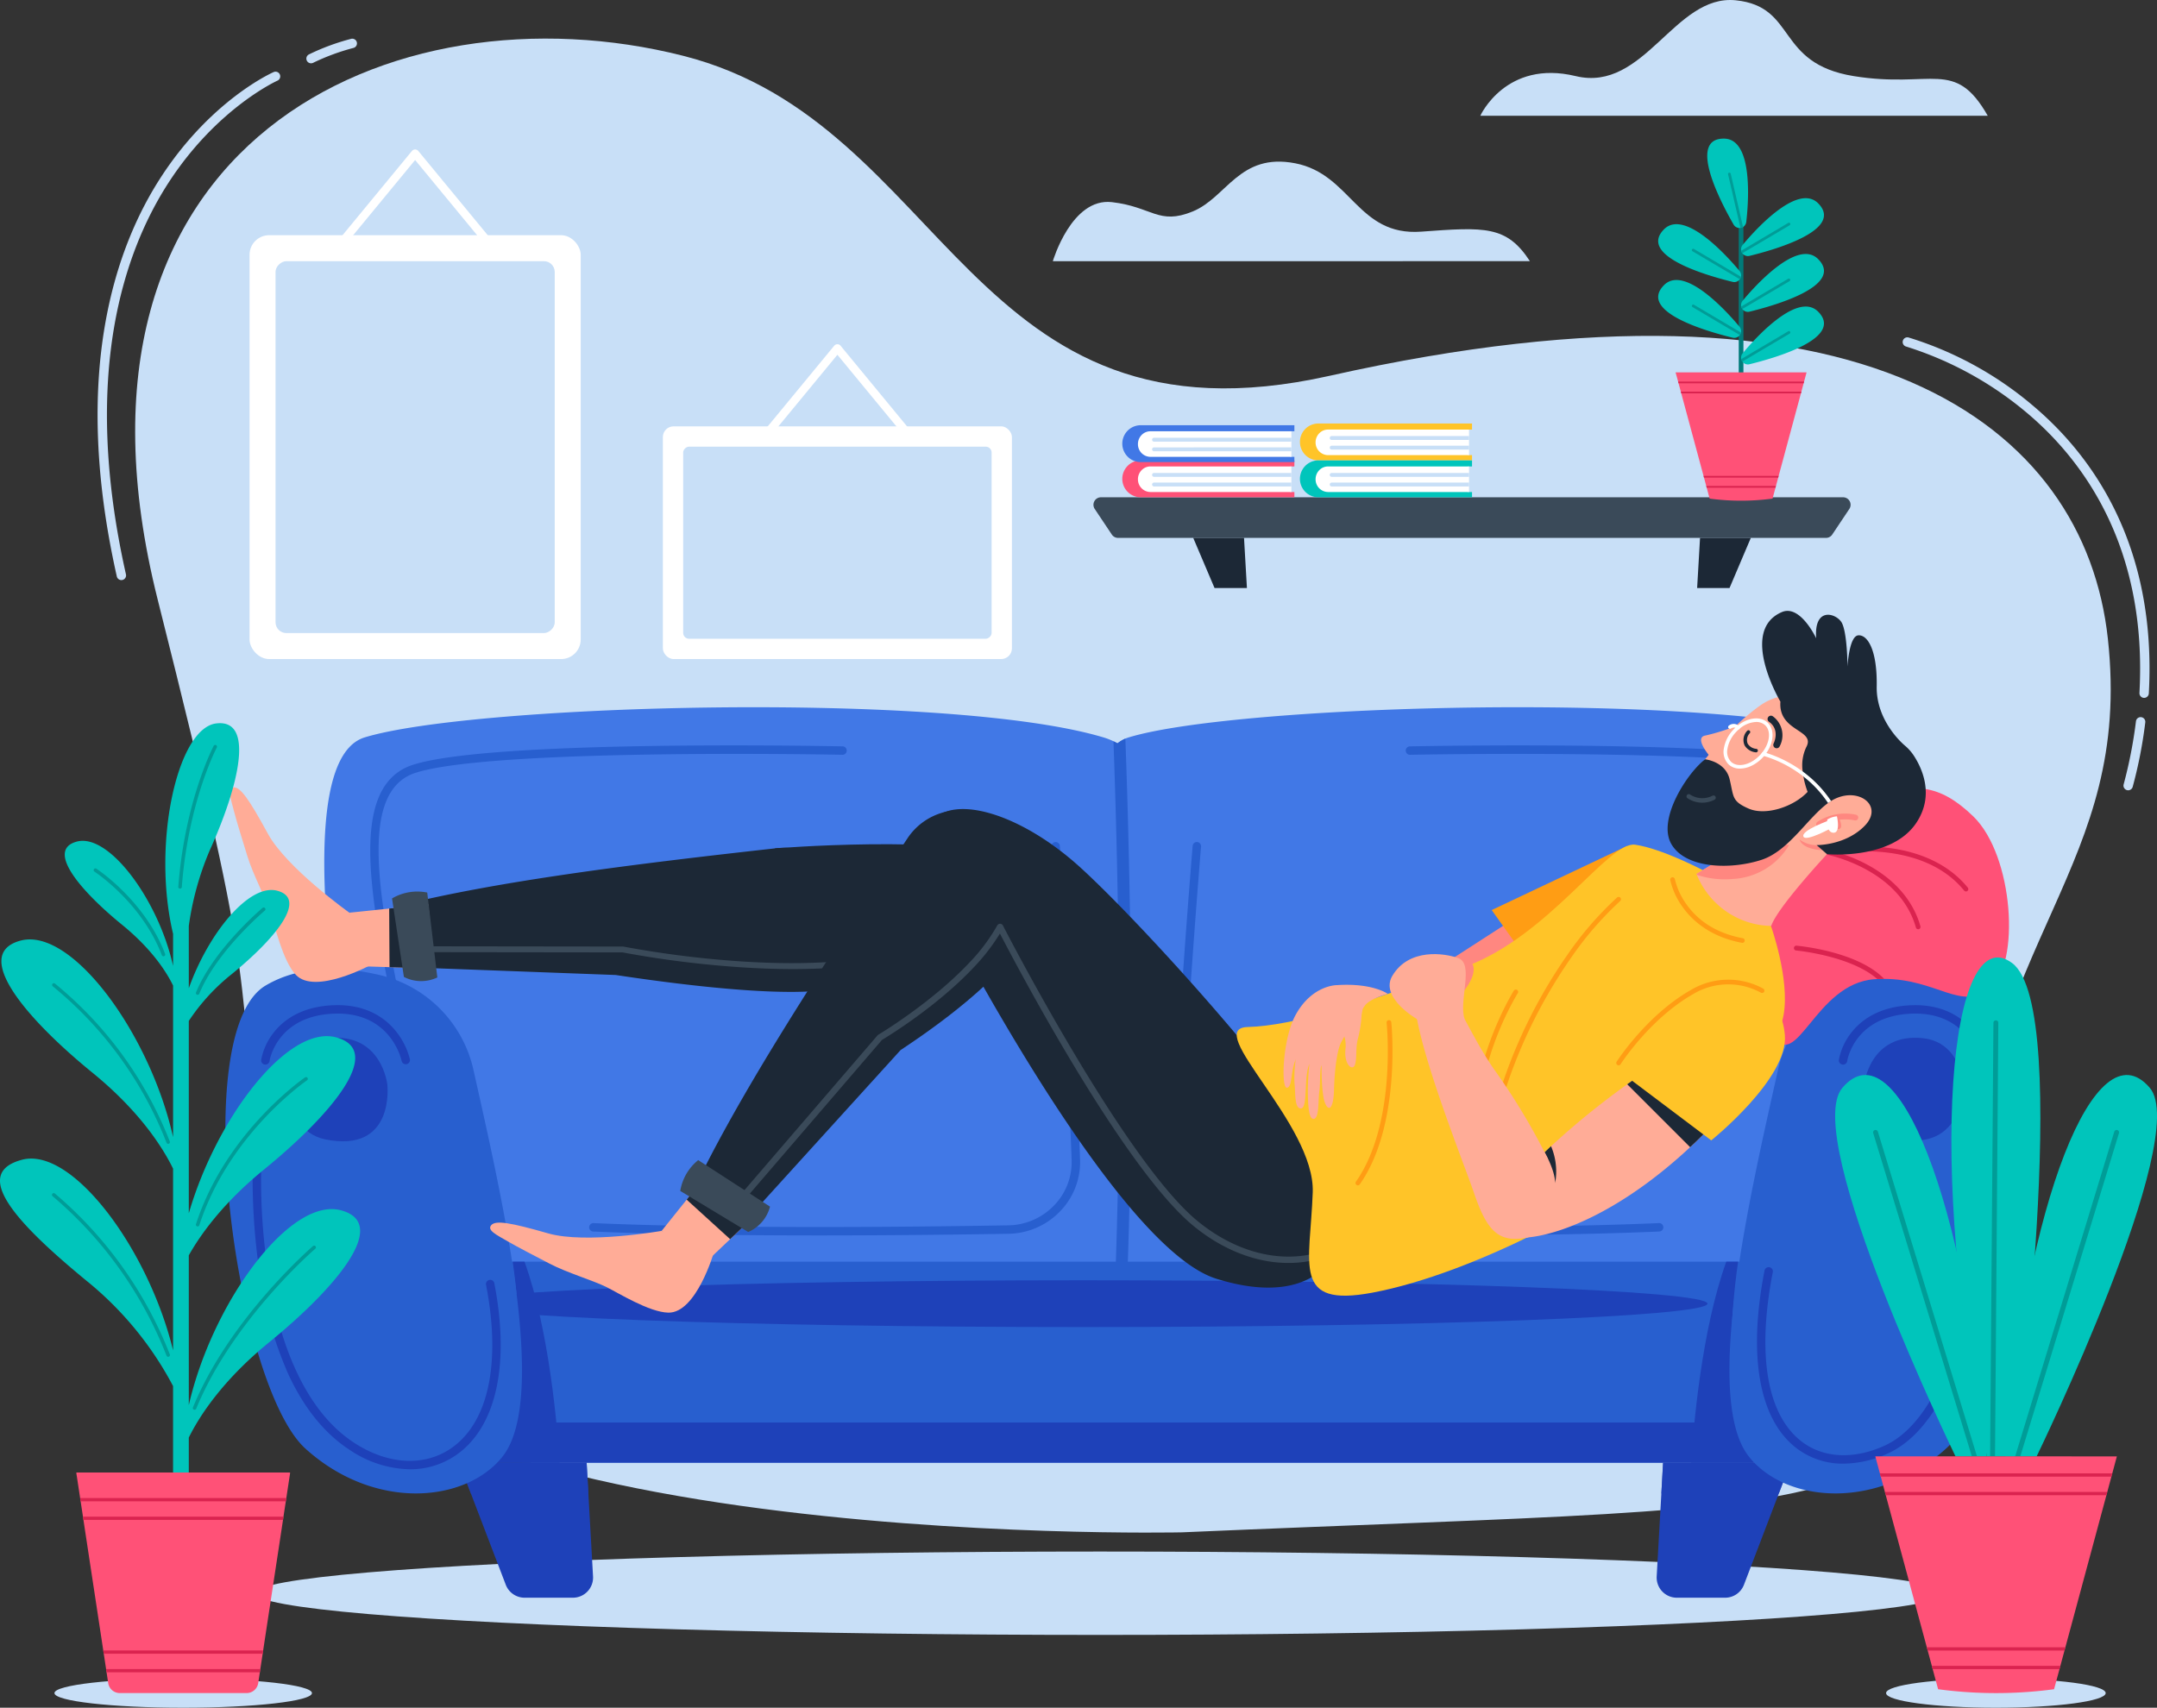 <svg xmlns="http://www.w3.org/2000/svg" width="459.518" height="363.878" viewBox="0 0 459.518 363.878">
  <rect x="0" y="0" width="459.518" height="363.878" fill="#333333" stroke="none"/>
  <g id="OBJECTS" transform="translate(-16.141 -81.062)">
    <g id="Group_6" data-name="Group 6">
      <path id="Path_1" data-name="Path 1" d="M267.949,407.57S81.889,411.719,73.993,349.9c-9.241-72.339-1.146-49.19-24.259-141.08C25.163,111.14,99.862,77.266,161.683,92.953c56.571,14.356,60.673,85.453,137.74,68.18,114.19-25.6,160.827,10.534,165.771,56.033,5.315,48.917-26.057,62.534-30.924,126.243S421.51,400.895,267.949,407.57Z" fill="#c8dff7"/>
      <g id="Group_5" data-name="Group 5">
        <g id="Group_1" data-name="Group 1">
          <path id="Path_2" data-name="Path 2" d="M42,204.667a1,1,0,0,1-.975-.781c-9.775-43.483-.219-70.361,9.519-85.252C61.14,102.429,73.9,96.657,74.436,96.419a1,1,0,0,1,.81,1.829c-.128.056-12.832,5.827-23.1,21.586-9.486,14.562-18.777,40.888-9.172,83.613a1,1,0,0,1-.757,1.195A.977.977,0,0,1,42,204.667Z" fill="#c8dff7"/>
        </g>
        <g id="Group_2" data-name="Group 2">
          <path id="Path_3" data-name="Path 3" d="M472.919,229.765h-.056a1,1,0,0,1-.943-1.054c1.7-30.937-11.88-49.341-23.568-59.332A74.35,74.35,0,0,0,422.2,154.9a1,1,0,0,1,.507-1.934A74.866,74.866,0,0,1,449.587,167.8c12.061,10.286,26.073,29.222,24.329,61.017A1,1,0,0,1,472.919,229.765Z" fill="#c8dff7"/>
        </g>
        <g id="Group_3" data-name="Group 3">
          <path id="Path_4" data-name="Path 4" d="M469.519,249.456a1.037,1.037,0,0,1-.278-.039,1,1,0,0,1-.683-1.238,97.594,97.594,0,0,0,2.616-13.4,1,1,0,1,1,1.986.23,97.459,97.459,0,0,1-2.681,13.722A1,1,0,0,1,469.519,249.456Z" fill="#c8dff7"/>
        </g>
        <g id="Group_4" data-name="Group 4">
          <path id="Path_5" data-name="Path 5" d="M82.417,94.549a1,1,0,0,1-.446-1.9,48.279,48.279,0,0,1,8.985-3.315,1,1,0,1,1,.462,1.947,46.966,46.966,0,0,0-8.556,3.159A1,1,0,0,1,82.417,94.549Z" fill="#c8dff7"/>
        </g>
      </g>
      <path id="Path_6" data-name="Path 6" d="M240.434,136.713s3.972-13.573,12.58-12.58,9.931,4.966,17.214,1.987,9.932-12.58,21.85-10.263,13.242,15.559,26.815,14.566,18.208-1.324,23.174,6.29Z" fill="#c8dff7"/>
      <path id="Path_7" data-name="Path 7" d="M331.5,105.726s5.445-12.04,20.313-8.451c14.7,3.549,21.032-17.5,34.121-16.15s8.4,13.442,25.1,16.15,21.534-3.88,28.568,8.451Z" fill="#c8dff7"/>
    </g>
    <g id="Group_17" data-name="Group 17">
      <g id="Group_11" data-name="Group 11">
        <g id="Group_7" data-name="Group 7">
          <path id="Path_8" data-name="Path 8" d="M119.627,132.916a.872.872,0,0,1-.675-.319l-14.373-17.438L90.206,132.6a.875.875,0,1,1-1.35-1.113L103.9,113.227a.874.874,0,0,1,1.35,0L120.3,131.484a.876.876,0,0,1-.675,1.432Z" fill="#fff"/>
        </g>
        <g id="Group_10" data-name="Group 10">
          <g id="Group_8" data-name="Group 8">
            <rect id="Rectangle_2" data-name="Rectangle 2" width="70.545" height="90.313" rx="4.162" transform="translate(69.307 131.179)" fill="#fff"/>
          </g>
          <g id="Group_9" data-name="Group 9">
            <rect id="Rectangle_3" data-name="Rectangle 3" width="79.245" height="59.477" rx="2.302" transform="translate(134.318 136.713) rotate(90)" fill="#c8dff7"/>
          </g>
        </g>
      </g>
      <g id="Group_16" data-name="Group 16">
        <g id="Group_12" data-name="Group 12">
          <path id="Path_9" data-name="Path 9" d="M179.487,174.416a.876.876,0,0,1-.674-1.432l15.048-18.258a.875.875,0,0,1,1.35,0l15.048,18.258a.875.875,0,1,1-1.35,1.113l-14.373-17.439L180.163,174.1A.873.873,0,0,1,179.487,174.416Z" fill="#fff"/>
        </g>
        <g id="Group_15" data-name="Group 15">
          <g id="Group_13" data-name="Group 13">
            <rect id="Rectangle_4" data-name="Rectangle 4" width="74.359" height="49.584" rx="2.281" transform="translate(157.356 171.908)" fill="#fff"/>
          </g>
          <g id="Group_14" data-name="Group 14">
            <rect id="Rectangle_5" data-name="Rectangle 5" width="40.932" height="65.706" rx="1.25" transform="translate(227.389 176.234) rotate(90)" fill="#c8dff7"/>
          </g>
        </g>
      </g>
    </g>
    <g id="Group_71" data-name="Group 71">
      <g id="Group_19" data-name="Group 19">
        <path id="Path_10" data-name="Path 10" d="M410.119,189.505l-3.646,5.46a1.6,1.6,0,0,1-1.327.71H254.327a1.6,1.6,0,0,1-1.327-.71l-3.647-5.46a1.6,1.6,0,0,1,1.328-2.483H408.792A1.6,1.6,0,0,1,410.119,189.505Z" fill="#3a4a59"/>
        <g id="Group_18" data-name="Group 18">
          <path id="Path_11" data-name="Path 11" d="M270.341,195.675l4.539,10.681h6.9l-.618-10.681Z" fill="#1c2836"/>
          <path id="Path_12" data-name="Path 12" d="M389.131,195.675l-4.539,10.681h-6.9l.618-10.681Z" fill="#1c2836"/>
        </g>
      </g>
      <g id="Group_50" data-name="Group 50">
        <g id="Group_20" data-name="Group 20">
          <path id="Path_13" data-name="Path 13" d="M387.053,161.633a.5.5,0,0,1-.5-.5V128.448a.5.5,0,0,1,1,0v32.685A.5.5,0,0,1,387.053,161.633Z" fill="#007b7a"/>
        </g>
        <g id="Group_31" data-name="Group 31">
          <g id="Group_30" data-name="Group 30">
            <g id="Group_21" data-name="Group 21">
              <path id="Path_14" data-name="Path 14" d="M401.007,160.4l-.529,1.959-.1.376-.477,1.771-.1.377-4.741,17.574-.1.377-.478,1.77-.1.377-.626,2.322a50.537,50.537,0,0,1-13.4,0l-.626-2.322-.1-.377-.477-1.77-.1-.377-4.741-17.574-.1-.377-.476-1.771-.1-.376L373.1,160.4Z" fill="#ff5177"/>
            </g>
            <g id="Group_23" data-name="Group 23">
              <g id="Group_22" data-name="Group 22">
                <path id="Path_15" data-name="Path 15" d="M400.478,162.36l-.1.377H373.729l-.1-.377Z" fill="#da234f"/>
              </g>
            </g>
            <g id="Group_25" data-name="Group 25">
              <g id="Group_24" data-name="Group 24">
                <path id="Path_16" data-name="Path 16" d="M399.9,164.507l-.1.377H374.307l-.1-.377Z" fill="#da234f"/>
              </g>
            </g>
            <g id="Group_27" data-name="Group 27">
              <g id="Group_26" data-name="Group 26">
                <path id="Path_17" data-name="Path 17" d="M395.057,182.458l-.1.377H379.15l-.1-.377Z" fill="#da234f"/>
              </g>
            </g>
            <g id="Group_29" data-name="Group 29">
              <g id="Group_28" data-name="Group 28">
                <path id="Path_18" data-name="Path 18" d="M394.478,184.605l-.1.377H379.728l-.1-.377Z" fill="#da234f"/>
              </g>
            </g>
          </g>
        </g>
        <g id="Group_34" data-name="Group 34">
          <g id="Group_32" data-name="Group 32">
            <path id="Path_19" data-name="Path 19" d="M388.84,135.585a1.437,1.437,0,0,1-1.515-.564,1.415,1.415,0,0,1-.238-.533,1.385,1.385,0,0,1-.033-.311,1.439,1.439,0,0,1,.333-.922c1.912-2.315,11.592-13.513,16.129-8.829C409,130.081,394.131,134.3,388.84,135.585Z" fill="#00c5bb"/>
          </g>
          <g id="Group_33" data-name="Group 33">
            <path id="Path_20" data-name="Path 20" d="M397.4,129.058l-10.078,5.963a1.415,1.415,0,0,1-.238-.533l10.018-5.93a.291.291,0,0,1,.3.5Z" fill="#009c97"/>
          </g>
        </g>
        <g id="Group_37" data-name="Group 37">
          <g id="Group_35" data-name="Group 35">
            <path id="Path_21" data-name="Path 21" d="M387.054,139.717a1.369,1.369,0,0,1-.034.31,1.417,1.417,0,0,1-.238.533,1.441,1.441,0,0,1-1.518.564c-5.288-1.286-20.157-5.5-14.673-11.158,4.535-4.682,14.214,6.513,16.129,8.828A1.443,1.443,0,0,1,387.054,139.717Z" fill="#00c5bb"/>
          </g>
          <g id="Group_36" data-name="Group 36">
            <path id="Path_22" data-name="Path 22" d="M387.02,140.027a1.417,1.417,0,0,1-.238.533L376.7,134.6a.291.291,0,0,1,.3-.5Z" fill="#009c97"/>
          </g>
        </g>
        <g id="Group_40" data-name="Group 40">
          <g id="Group_38" data-name="Group 38">
            <path id="Path_23" data-name="Path 23" d="M388.156,128.365a1.46,1.46,0,0,1-.438.879,1.586,1.586,0,0,1-.246.19,1.432,1.432,0,0,1-.554.195,1.448,1.448,0,0,1-1.454-.71c-2.717-4.715-9.918-18.388-2.04-18.322C389.943,110.654,388.512,125.384,388.156,128.365Z" fill="#00c5bb"/>
          </g>
          <g id="Group_39" data-name="Group 39">
            <path id="Path_24" data-name="Path 24" d="M387.472,129.434a1.432,1.432,0,0,1-.554.195l-2.633-11.41a.291.291,0,1,1,.567-.128Z" fill="#009c97"/>
          </g>
        </g>
        <g id="Group_43" data-name="Group 43">
          <g id="Group_41" data-name="Group 41">
            <path id="Path_25" data-name="Path 25" d="M388.84,147.474a1.437,1.437,0,0,1-1.515-.564,1.408,1.408,0,0,1-.238-.533,1.37,1.37,0,0,1-.033-.31,1.448,1.448,0,0,1,.333-.923c1.912-2.315,11.592-13.51,16.129-8.829C409,141.973,394.131,146.187,388.84,147.474Z" fill="#00c5bb"/>
          </g>
          <g id="Group_42" data-name="Group 42">
            <path id="Path_26" data-name="Path 26" d="M397.4,140.95l-10.078,5.96a1.408,1.408,0,0,1-.238-.533l10.018-5.929a.292.292,0,0,1,.3.5Z" fill="#009c97"/>
          </g>
        </g>
        <g id="Group_46" data-name="Group 46">
          <g id="Group_44" data-name="Group 44">
            <path id="Path_27" data-name="Path 27" d="M387.054,151.607a1.376,1.376,0,0,1-.034.31,1.445,1.445,0,0,1-1.756,1.1c-5.288-1.284-20.157-5.5-14.673-11.159,4.535-4.681,14.214,6.514,16.129,8.829A1.448,1.448,0,0,1,387.054,151.607Z" fill="#00c5bb"/>
          </g>
          <g id="Group_45" data-name="Group 45">
            <path id="Path_28" data-name="Path 28" d="M387.02,151.917a1.445,1.445,0,0,1-.238.536L376.7,146.49a.292.292,0,0,1,.3-.5Z" fill="#009c97"/>
          </g>
        </g>
        <g id="Group_49" data-name="Group 49">
          <g id="Group_47" data-name="Group 47">
            <path id="Path_29" data-name="Path 29" d="M388.84,158.674a1.437,1.437,0,0,1-1.515-.564,1.408,1.408,0,0,1-.238-.533,1.376,1.376,0,0,1-.033-.31,1.444,1.444,0,0,1,.333-.923c1.912-2.315,11.592-13.512,16.129-8.829C409,153.17,394.131,157.387,388.84,158.674Z" fill="#00c5bb"/>
          </g>
          <g id="Group_48" data-name="Group 48">
            <path id="Path_30" data-name="Path 30" d="M397.4,152.148l-10.078,5.962a1.408,1.408,0,0,1-.238-.533l10.018-5.929a.291.291,0,1,1,.3.5Z" fill="#009c97"/>
          </g>
        </g>
      </g>
      <g id="Group_55" data-name="Group 55">
        <g id="Group_51" data-name="Group 51">
          <path id="Path_31" data-name="Path 31" d="M291.026,180.454h.865v-1.292H259.16a3.929,3.929,0,1,0,0,7.859h32.731V185.9h-.865Z" fill="#ff5177"/>
        </g>
        <g id="Group_52" data-name="Group 52">
          <path id="Path_32" data-name="Path 32" d="M291.25,180.454V185.9H261.216a2.689,2.689,0,0,1-2.653-2.722,2.758,2.758,0,0,1,.777-1.928,2.615,2.615,0,0,1,1.876-.8Z" fill="#fff"/>
        </g>
        <g id="Group_53" data-name="Group 53">
          <path id="Path_33" data-name="Path 33" d="M291.25,181.833v.833H261.993a.417.417,0,0,1-.416-.415v0a.417.417,0,0,1,.416-.415Z" fill="#c8dff7"/>
        </g>
        <g id="Group_54" data-name="Group 54">
          <path id="Path_34" data-name="Path 34" d="M291.25,183.884v.833H261.993a.417.417,0,0,1-.416-.415v0a.417.417,0,0,1,.416-.415Z" fill="#c8dff7"/>
        </g>
      </g>
      <g id="Group_60" data-name="Group 60">
        <g id="Group_56" data-name="Group 56">
          <path id="Path_35" data-name="Path 35" d="M291.026,172.959h.865v-1.292H259.16a3.929,3.929,0,1,0,0,7.859h32.731v-1.119h-.865Z" fill="#4178e6"/>
        </g>
        <g id="Group_57" data-name="Group 57">
          <path id="Path_36" data-name="Path 36" d="M291.25,172.959v5.447H261.216a2.689,2.689,0,0,1-2.653-2.722,2.758,2.758,0,0,1,.777-1.928,2.615,2.615,0,0,1,1.876-.8Z" fill="#fff"/>
        </g>
        <g id="Group_58" data-name="Group 58">
          <path id="Path_37" data-name="Path 37" d="M291.25,174.338v.833H261.993a.417.417,0,0,1-.416-.415v0a.417.417,0,0,1,.416-.415Z" fill="#c8dff7"/>
        </g>
        <g id="Group_59" data-name="Group 59">
          <path id="Path_38" data-name="Path 38" d="M291.25,176.389v.833H261.993a.418.418,0,0,1-.416-.416v0a.417.417,0,0,1,.416-.415Z" fill="#c8dff7"/>
        </g>
      </g>
      <g id="Group_65" data-name="Group 65">
        <g id="Group_61" data-name="Group 61">
          <path id="Path_39" data-name="Path 39" d="M328.871,172.594h.865V171.3H297.005a3.93,3.93,0,0,0,0,7.86h32.731v-1.119h-.865Z" fill="#ffc428"/>
        </g>
        <g id="Group_62" data-name="Group 62">
          <path id="Path_40" data-name="Path 40" d="M329.1,172.594v5.448H299.061a2.689,2.689,0,0,1-2.653-2.723,2.758,2.758,0,0,1,.777-1.928,2.616,2.616,0,0,1,1.876-.8Z" fill="#fff"/>
        </g>
        <g id="Group_63" data-name="Group 63">
          <path id="Path_41" data-name="Path 41" d="M329.1,173.973v.833H299.838a.417.417,0,0,1-.415-.415v0a.417.417,0,0,1,.415-.416Z" fill="#c8dff7"/>
        </g>
        <g id="Group_64" data-name="Group 64">
          <path id="Path_42" data-name="Path 42" d="M329.1,176.024v.833H299.838a.417.417,0,0,1-.415-.415v0a.417.417,0,0,1,.415-.415Z" fill="#c8dff7"/>
        </g>
      </g>
      <g id="Group_70" data-name="Group 70">
        <g id="Group_66" data-name="Group 66">
          <path id="Path_43" data-name="Path 43" d="M328.871,180.454h.865v-1.292H297.005a3.929,3.929,0,0,0,0,7.859h32.731V185.9h-.865Z" fill="#00c5bb"/>
        </g>
        <g id="Group_67" data-name="Group 67">
          <path id="Path_44" data-name="Path 44" d="M329.1,180.454V185.9H299.061a2.689,2.689,0,0,1-2.653-2.722,2.758,2.758,0,0,1,.777-1.928,2.616,2.616,0,0,1,1.876-.8Z" fill="#fff"/>
        </g>
        <g id="Group_68" data-name="Group 68">
          <path id="Path_45" data-name="Path 45" d="M329.1,181.833v.833H299.838a.417.417,0,0,1-.415-.415v0a.417.417,0,0,1,.415-.415Z" fill="#c8dff7"/>
        </g>
        <g id="Group_69" data-name="Group 69">
          <path id="Path_46" data-name="Path 46" d="M329.1,183.884v.833H299.838a.417.417,0,0,1-.415-.415v0a.417.417,0,0,1,.415-.415Z" fill="#c8dff7"/>
        </g>
      </g>
    </g>
    <g id="Group_123" data-name="Group 123">
      <g id="Group_72" data-name="Group 72">
        <ellipse id="Ellipse_1" data-name="Ellipse 1" cx="179.954" cy="8.883" rx="179.954" ry="8.883" transform="translate(70.529 411.662)" fill="#c8dff7"/>
      </g>
      <g id="Group_122" data-name="Group 122">
        <g id="Group_86" data-name="Group 86">
          <g id="Group_74" data-name="Group 74">
            <g id="Group_73" data-name="Group 73">
              <path id="Path_47" data-name="Path 47" d="M408.7,362.664H100.395c-5.779-24.247-26.8-118.311-6.556-124.481,23.251-7.089,124.2-9.925,157.374,0a14.422,14.422,0,0,1,2.135.825q.433.209.854.442a7.5,7.5,0,0,1,1.681-1.006,6.743,6.743,0,0,1,.717-.261c23.252-7.089,124.2-9.925,157.374,0C442.806,246.808,416.172,338.735,408.7,362.664Z" fill="#4178e6"/>
            </g>
          </g>
          <g id="Group_76" data-name="Group 76">
            <g id="Group_75" data-name="Group 75">
              <path id="Path_48" data-name="Path 48" d="M103.151,309.983a.9.9,0,0,1-.884-.756c-.78-4.868-1.815-10.13-2.815-15.22-4.4-22.378-8.949-45.518,4.575-49.952,16.558-5.431,88.627-4.02,91.687-3.957a.9.9,0,0,1-.037,1.794c-.747-.015-74.821-1.468-91.091,3.868-12.016,3.94-7.623,26.288-3.373,47.9,1,5.1,2.041,10.382,2.826,15.281a.9.9,0,0,1-.744,1.028A.884.884,0,0,1,103.151,309.983Z" fill="#285fcf"/>
            </g>
          </g>
          <g id="Group_78" data-name="Group 78">
            <g id="Group_77" data-name="Group 77">
              <path id="Path_49" data-name="Path 49" d="M190.648,344.306c-16.309,0-33.686-.2-48.2-.835a.9.9,0,0,1,.078-1.793c28.279,1.233,67.5.83,88.355.479a13.82,13.82,0,0,0,9.869-4.3,13.256,13.256,0,0,0,3.686-9.645c-.861-25.264-4.267-66.408-4.3-66.821a.9.9,0,0,1,1.788-.148c.035.413,3.444,41.6,4.306,66.908a15.034,15.034,0,0,1-4.178,10.942,15.6,15.6,0,0,1-11.14,4.862C220.73,344.122,206.173,344.306,190.648,344.306Z" fill="#285fcf"/>
            </g>
          </g>
          <g id="Group_80" data-name="Group 80">
            <g id="Group_79" data-name="Group 79">
              <path id="Path_50" data-name="Path 50" d="M408.993,309.983a.872.872,0,0,1-.143-.012.9.9,0,0,1-.744-1.028c.785-4.9,1.823-10.177,2.826-15.281,4.249-21.614,8.643-43.962-3.373-47.9-16.271-5.336-90.345-3.883-91.091-3.868h-.019a.9.9,0,0,1-.018-1.794c3.06-.063,75.128-1.474,91.687,3.957,13.524,4.434,8.974,27.574,4.575,49.953-1,5.089-2.035,10.351-2.815,15.219A.9.9,0,0,1,408.993,309.983Z" fill="#285fcf"/>
            </g>
          </g>
          <g id="Group_82" data-name="Group 82">
            <g id="Group_81" data-name="Group 81">
              <path id="Path_51" data-name="Path 51" d="M321.5,344.306c-15.526,0-30.081-.184-40.264-.355a15.6,15.6,0,0,1-11.14-4.862,15.035,15.035,0,0,1-4.179-10.942c.862-25.307,4.272-66.495,4.306-66.908a.9.9,0,0,1,1.789.148c-.035.413-3.441,41.558-4.3,66.821a13.255,13.255,0,0,0,3.685,9.645,13.82,13.82,0,0,0,9.87,4.3c20.859.351,60.076.753,88.354-.479a.9.9,0,0,1,.079,1.793C355.184,344.1,337.8,344.306,321.5,344.306Z" fill="#285fcf"/>
            </g>
          </g>
          <g id="Group_85" data-name="Group 85">
            <g id="Group_84" data-name="Group 84">
              <g id="Group_83" data-name="Group 83">
                <path id="Path_52" data-name="Path 52" d="M255.906,362.664h-2.552c2.316-49.846.709-104.332-.006-123.656q.433.209.854.442a7.5,7.5,0,0,1,1.681-1.006C256.589,257.371,258.239,312.35,255.906,362.664Z" fill="#285fcf"/>
              </g>
            </g>
          </g>
        </g>
        <g id="Group_97" data-name="Group 97">
          <g id="Group_88" data-name="Group 88">
            <g id="Group_87" data-name="Group 87">
              <rect id="Rectangle_6" data-name="Rectangle 6" width="325.806" height="42.817" rx="13.804" transform="translate(90.436 349.904)" fill="#285fcf"/>
            </g>
          </g>
          <g id="Group_90" data-name="Group 90">
            <g id="Group_89" data-name="Group 89">
              <path id="Path_53" data-name="Path 53" d="M379.893,358.844c0,2.754-59.533,4.987-132.971,4.987s-132.971-2.233-132.971-4.987,59.533-4.987,132.971-4.987S379.893,356.09,379.893,358.844Z" fill="#1e41b9"/>
            </g>
          </g>
          <g id="Group_92" data-name="Group 92">
            <g id="Group_91" data-name="Group 91">
              <rect id="Rectangle_7" data-name="Rectangle 7" width="270.407" height="8.553" transform="translate(127.343 384.169)" fill="#1e41b9"/>
            </g>
          </g>
          <g id="Group_94" data-name="Group 94">
            <g id="Group_93" data-name="Group 93">
              <path id="Path_54" data-name="Path 54" d="M122.064,392.721c6.539-11.334,4.934-31.424,3.3-42.817h2.516c5.285,14.64,7.012,35.337,7.483,42.817Z" fill="#1e41b9"/>
            </g>
          </g>
          <g id="Group_96" data-name="Group 96">
            <g id="Group_95" data-name="Group 95">
              <path id="Path_55" data-name="Path 55" d="M389.716,392.721c-6.539-11.334-4.934-31.424-3.3-42.817H383.9c-5.286,14.64-7.013,35.337-7.484,42.817Z" fill="#1e41b9"/>
            </g>
          </g>
        </g>
        <g id="Group_99" data-name="Group 99">
          <g id="Group_98" data-name="Group 98">
            <path id="Path_56" data-name="Path 56" d="M138.191,421.5H127.9a4.3,4.3,0,0,1-4.014-2.766l-7.422-19.428-2.514-6.586h27.165l.372,6.586.992,17.654A4.3,4.3,0,0,1,138.191,421.5Z" fill="#1e41b9"/>
          </g>
        </g>
        <g id="Group_100" data-name="Group 100" opacity="0.8" style="mix-blend-mode: multiply;isolation: isolate">
          <path id="Path_57" data-name="Path 57" d="M141.118,392.72l.372,6.586H116.467l-2.515-6.586Z" fill="#1e41b9"/>
        </g>
        <g id="Group_102" data-name="Group 102">
          <g id="Group_101" data-name="Group 101">
            <path id="Path_58" data-name="Path 58" d="M397.605,392.72l-2.515,6.586-7.421,19.428a4.3,4.3,0,0,1-4.015,2.766h-10.29a4.3,4.3,0,0,1-4.288-4.54l.992-17.654.369-6.586Z" fill="#1e41b9"/>
          </g>
        </g>
        <g id="Group_103" data-name="Group 103" opacity="0.8" style="mix-blend-mode: multiply;isolation: isolate">
          <path id="Path_59" data-name="Path 59" d="M397.605,392.72l-2.515,6.586H370.068l.369-6.586Z" fill="#1e41b9"/>
        </g>
        <g id="Group_112" data-name="Group 112">
          <g id="Group_105" data-name="Group 105">
            <g id="Group_104" data-name="Group 104">
              <path id="Path_60" data-name="Path 60" d="M117.017,309.093A26.729,26.729,0,0,0,97.194,288.86c-7.744-1.839-16.9-2.292-24.48,2.206-16.73,9.924-6.238,85.35,8.507,98.678s34.147,11.53,41.966,1.7C133.111,378.969,122.9,335.465,117.017,309.093Z" fill="#285fcf"/>
            </g>
          </g>
          <g id="Group_107" data-name="Group 107">
            <g id="Group_106" data-name="Group 106">
              <path id="Path_61" data-name="Path 61" d="M102.58,307.834a.9.9,0,0,1-.877-.715c-.089-.419-2.278-10.085-13.632-10.085-.267,0-.538.006-.816.017-12.126.478-13.667,9.922-13.681,10.017A.9.9,0,1,1,71.8,306.8a13.387,13.387,0,0,1,2.562-5.611c1.948-2.555,5.755-5.658,12.824-5.936,7.089-.281,11.145,2.855,13.294,5.534a15.531,15.531,0,0,1,2.98,5.962.9.9,0,0,1-.879,1.08Z" fill="#1e41b9"/>
            </g>
          </g>
          <g id="Group_109" data-name="Group 109">
            <g id="Group_108" data-name="Group 108">
              <path id="Path_62" data-name="Path 62" d="M103.449,394.135a23.587,23.587,0,0,1-12.635-4.015c-5.462-3.5-9.949-9.032-13.337-16.441a81.241,81.241,0,0,1-5.964-21,133.7,133.7,0,0,1-1.435-25.827.9.9,0,0,1,1.791.112,131.758,131.758,0,0,0,1.421,25.468c1.952,12.35,6.745,28.653,18.492,36.181,7.089,4.543,14.709,4.956,20.385,1.1,8.026-5.447,10.764-18.182,7.51-34.939a.9.9,0,0,1,1.762-.342c3.4,17.495.385,30.9-8.264,36.766A17.123,17.123,0,0,1,103.449,394.135Z" fill="#1e41b9"/>
            </g>
          </g>
          <g id="Group_111" data-name="Group 111">
            <g id="Group_110" data-name="Group 110">
              <path id="Path_63" data-name="Path 63" d="M98.659,312.191s-1.134-11.059-12.476-9.925-11.124,19.419-.851,21.551C100.361,326.936,98.659,312.191,98.659,312.191Z" fill="#1e41b9"/>
            </g>
          </g>
        </g>
        <g id="Group_121" data-name="Group 121">
          <g id="Group_114" data-name="Group 114">
            <g id="Group_113" data-name="Group 113">
              <path id="Path_64" data-name="Path 64" d="M394.9,309.093a26.729,26.729,0,0,1,19.823-20.233c7.744-1.839,16.9-2.292,24.48,2.206,16.73,9.924,6.238,85.35-8.507,98.678s-34.147,11.53-41.966,1.7C378.808,378.969,389.018,335.465,394.9,309.093Z" fill="#285fcf"/>
            </g>
          </g>
          <g id="Group_116" data-name="Group 116">
            <g id="Group_115" data-name="Group 115">
              <path id="Path_65" data-name="Path 65" d="M438.682,307.834a.9.9,0,0,1-.877-.715c-.092-.428-2.376-10.536-14.448-10.068-12.126.478-13.666,9.922-13.68,10.017a.9.9,0,1,1-1.775-.263,13.377,13.377,0,0,1,2.561-5.611c1.949-2.555,5.754-5.658,12.824-5.936,7.091-.283,11.145,2.855,13.294,5.534a15.53,15.53,0,0,1,2.98,5.962.9.9,0,0,1-.879,1.08Z" fill="#1e41b9"/>
            </g>
          </g>
          <g id="Group_118" data-name="Group 118">
            <g id="Group_117" data-name="Group 117">
              <path id="Path_66" data-name="Path 66" d="M408.88,392.934a16.178,16.178,0,0,1-10.231-3.458c-7.775-6.177-10.124-19.534-6.615-37.608a.9.9,0,1,1,1.761.342c-3.375,17.385-1.255,30.12,5.97,35.86,4.613,3.666,11.08,4.062,17.744,1.087,19.929-8.9,22.055-61.752,22.074-62.285a.9.9,0,1,1,1.793.065,189.372,189.372,0,0,1-3.569,28.228c-4.134,19.692-10.717,31.68-19.567,35.631A23.048,23.048,0,0,1,408.88,392.934Z" fill="#1e41b9"/>
            </g>
          </g>
          <g id="Group_120" data-name="Group 120">
            <g id="Group_119" data-name="Group 119">
              <path id="Path_67" data-name="Path 67" d="M413.26,312.191s1.135-11.059,12.477-9.925,11.123,19.419.851,21.551C411.559,326.936,413.26,312.191,413.26,312.191Z" fill="#1e41b9"/>
            </g>
          </g>
        </g>
      </g>
    </g>
    <g id="Group_196" data-name="Group 196">
      <g id="Group_128" data-name="Group 128">
        <g id="Group_124" data-name="Group 124">
          <path id="Path_68" data-name="Path 68" d="M440.1,291.676c-6.132,4.9-11.248-1.991-22.551-2.032-.479,0-.969.007-1.469.033-.19.008-.384.021-.579.033-12.756.872-16.591,20.19-21.723,11.9-3.948-6.381-2.356-22.541-2.356-22.541s13.894-25.377,23.087-28.261,14.653-2.9,21.992,4.189C445.148,263.355,446.583,286.488,440.1,291.676Z" fill="#ff5177"/>
        </g>
        <g id="Group_125" data-name="Group 125">
          <path id="Path_69" data-name="Path 69" d="M417.544,289.644c-.479,0-.969.007-1.469.033-5.7-4.989-17.157-6.073-17.3-6.086a.513.513,0,1,1,.09-1.023C399.5,282.625,411.925,283.8,417.544,289.644Z" fill="#da234f"/>
        </g>
        <g id="Group_126" data-name="Group 126">
          <path id="Path_70" data-name="Path 70" d="M424.779,279.067a.5.5,0,0,1-.481-.364c-3.57-12.581-18.88-15.512-19.034-15.54a.5.5,0,0,1,.179-.984,32.089,32.089,0,0,1,8.473,3.114c5.872,3.135,9.8,7.677,11.344,13.137a.5.5,0,0,1-.345.618A.531.531,0,0,1,424.779,279.067Z" fill="#da234f"/>
        </g>
        <g id="Group_127" data-name="Group 127">
          <path id="Path_71" data-name="Path 71" d="M434.964,271.013a.5.5,0,0,1-.389-.185c-8.634-10.64-25.5-8.128-25.672-8.1a.5.5,0,1,1-.155-.988,38.126,38.126,0,0,1,9.864.014c7.22.927,13.009,3.847,16.74,8.445a.5.5,0,0,1-.073.7A.494.494,0,0,1,434.964,271.013Z" fill="#da234f"/>
        </g>
      </g>
      <g id="Group_137" data-name="Group 137">
        <g id="Group_129" data-name="Group 129">
          <path id="Path_72" data-name="Path 72" d="M193.849,291.565s-7.188,3.178-46.552-2.753l-43.852-1.637-2.484-13.082c20.977-5.266,50-8.9,80.371-12.272,14.787-1.639,24.489,15.42,15.224,27.061A15.991,15.991,0,0,1,193.849,291.565Z" fill="#1c2836"/>
        </g>
        <g id="Group_133" data-name="Group 133">
          <g id="Group_130" data-name="Group 130">
            <path id="Path_73" data-name="Path 73" d="M108.483,287.446l-15.941-.513-1.976-11.4,9.587-.993,2.211-.226,5.041-.523Z" fill="#ffac97"/>
          </g>
          <g id="Group_131" data-name="Group 131">
            <path id="Path_74" data-name="Path 74" d="M90.565,275.533s-13.37-9.521-17.346-16.81-5.835-9.965-7.272-9.88-.721,2.167.007,4.947c.64,2.447,1.622,5.584,2.874,9.661s3.9,8.95,4.952,12.111c.908,2.741,2.6,10.279,5.391,13.227,4.108,4.331,15.994-2.139,15.994-2.139Z" fill="#ffac97"/>
          </g>
          <g id="Group_132" data-name="Group 132">
            <path id="Path_75" data-name="Path 75" d="M104.306,287.312l-5.184-.167-.07-12.493,3.31-.339Z" fill="#1c2836"/>
          </g>
        </g>
        <g id="Group_134" data-name="Group 134">
          <path id="Path_76" data-name="Path 76" d="M99.66,272.5l2.525,16.723a8.033,8.033,0,0,0,7.123.116l-2.151-18.094A10.6,10.6,0,0,0,99.66,272.5Z" fill="#3a4a59"/>
        </g>
        <g id="Group_135" data-name="Group 135">
          <path id="Path_77" data-name="Path 77" d="M181.231,261.84s35.84-2.981,53.392,1.942,20.808,25.848-47.644,28.488Z" fill="#1c2836"/>
        </g>
        <g id="Group_136" data-name="Group 136">
          <path id="Path_78" data-name="Path 78" d="M185.075,287.55q-5.109,0-10.8-.362A216.694,216.694,0,0,1,148.779,284l-44.2-.055a.625.625,0,0,1,0-1.25h0l44.261.055a.621.621,0,0,1,.122.012,214.463,214.463,0,0,0,25.4,3.176c18.278,1.164,32.479-.605,41.064-5.114a.625.625,0,0,1,.581,1.107C208.9,285.67,198.518,287.55,185.075,287.55Z" fill="#3a4a59"/>
        </g>
      </g>
      <g id="Group_146" data-name="Group 146">
        <g id="Group_141" data-name="Group 141">
          <g id="Group_138" data-name="Group 138">
            <path id="Path_79" data-name="Path 79" d="M178.154,338.954l-11.564,10.985-9.5-6.6,6.028-7.521,1.392-1.732,3.169-3.955Z" fill="#ffac97"/>
          </g>
          <g id="Group_139" data-name="Group 139">
            <path id="Path_80" data-name="Path 80" d="M157.089,343.337s-16.168,2.827-24.149.536-11.192-2.846-12.14-1.764,1.035,2.035,3.525,3.47c2.192,1.264,5.114,2.768,8.9,4.741s9.112,3.508,12.1,4.983c2.588,1.28,9.14,5.373,13.2,5.455,5.968.119,9.713-12.886,9.713-12.886Z" fill="#ffac97"/>
          </g>
          <g id="Group_140" data-name="Group 140">
            <path id="Path_81" data-name="Path 81" d="M175.124,341.832l-3.442,3.27-9.258-8.424,2.084-2.594Z" fill="#1c2836"/>
          </g>
        </g>
        <g id="Group_142" data-name="Group 142">
          <path id="Path_82" data-name="Path 82" d="M301.919,345.159q-.109.357-.244.706a13.584,13.584,0,0,1-.568,1.36q-.174.364-.373.722c-3.488,6.343-11.667,9.9-25.485,5.578-14.149-4.432-34.529-36.049-47.66-58.817q-1.281-2.222-2.466-4.318l-.711-1.263q-.507-.9-.99-1.771-.355-.636-.7-1.257c-3.169-5.711-5.576-10.273-6.9-12.82a28.2,28.2,0,0,1-2.542-6.881c-.916-4.137-.616-7.214.592-9.326a6.361,6.361,0,0,1,.52-.776l.008-.014c4.824-6.222,19.344-1.809,31.912,9.634,14.423,13.134,52.457,55.432,55.7,68.14A20.453,20.453,0,0,1,301.919,345.159Z" fill="#1c2836"/>
        </g>
        <g id="Group_143" data-name="Group 143">
          <path id="Path_83" data-name="Path 83" d="M237.472,273.442s1.622,10.816-29.474,31.366L176.091,339.96l-11.627-6.49c9.949-20.555,27.046-46.827,45.008-73.79a13.384,13.384,0,0,1,20.7-1.981C234.271,261.908,237.7,267.3,237.472,273.442Z" fill="#1c2836"/>
        </g>
        <g id="Group_144" data-name="Group 144">
          <path id="Path_84" data-name="Path 84" d="M301.675,345.865a13.584,13.584,0,0,1-.568,1.36q-.174.364-.373.722a21.4,21.4,0,0,1-4.469,1.576,24.358,24.358,0,0,1-5.633.649c-6.833,0-13.96-2.736-20.228-7.887-14.834-12.184-37.285-54.68-41.241-62.3a43.51,43.51,0,0,1-5.741,7.373c-7.795,8.237-18.154,14.55-19.387,15.288l-28.976,33.711a.676.676,0,1,1-1.024-.882l29.046-33.794a.68.68,0,0,1,.17-.14c.146-.087,11.4-6.814,19.474-15.44a38.993,38.993,0,0,0,5.873-7.855.685.685,0,0,1,.6-.354.675.675,0,0,1,.6.37c.257.5,25.717,50.04,41.468,62.981,7.693,6.316,16.692,8.858,24.693,6.965A19.178,19.178,0,0,0,301.675,345.865Z" fill="#3a4a59"/>
        </g>
        <g id="Group_145" data-name="Group 145">
          <path id="Path_85" data-name="Path 85" d="M161.061,334.828l14.477,8.743a8.031,8.031,0,0,0,4.64-5.405l-15.292-9.907A10.6,10.6,0,0,0,161.061,334.828Z" fill="#3a4a59"/>
        </g>
      </g>
      <g id="Group_168" data-name="Group 168">
        <g id="Group_149" data-name="Group 149">
          <g id="Group_147" data-name="Group 147">
            <path id="Path_86" data-name="Path 86" d="M338,277.273l-15.7,10.14,7.791,5.468,12.8-11.67Z" fill="#ff8780"/>
          </g>
          <g id="Group_148" data-name="Group 148">
            <path id="Path_87" data-name="Path 87" d="M362.8,261.313l-28.873,13.662,7.707,10.816S356.79,272.393,362.8,261.313Z" fill="#ff9d14"/>
          </g>
        </g>
        <g id="Group_150" data-name="Group 150">
          <path id="Path_88" data-name="Path 88" d="M378.89,266.463s-8.731-4.6-14.41-5.414-18.311,19.5-36.323,26.048c-21.812,7.932-36.5,12.529-46.235,12.8s14.418,20.641,13.878,35.242c-.541,15.413-4.526,24.593,12.708,21.361,21.632-4.056,52.187-20.28,65.707-32.718s20.55-18.928,21.9-26.5-2.7-18.927-2.7-18.927S382.213,275.932,378.89,266.463Z" fill="#ffc428"/>
        </g>
        <g id="Group_151" data-name="Group 151">
          <path id="Path_89" data-name="Path 89" d="M305.414,333.638a.5.5,0,0,1-.408-.788c8.714-12.411,6.559-33.651,6.536-33.864a.5.5,0,1,1,.995-.107c.023.217,2.215,21.831-6.713,34.546A.5.5,0,0,1,305.414,333.638Z" fill="#ff9d14"/>
        </g>
        <g id="Group_152" data-name="Group 152">
          <path id="Path_90" data-name="Path 90" d="M387.329,281.964a.581.581,0,0,1-.092-.008c-6.869-1.288-10.653-4.846-12.618-7.6a15.724,15.724,0,0,1-2.654-5.778.5.5,0,0,1,.984-.178,15.066,15.066,0,0,0,2.512,5.415c2.7,3.771,6.728,6.181,11.96,7.162a.5.5,0,0,1-.092.991Z" fill="#ff9d14"/>
        </g>
        <g id="Group_153" data-name="Group 153">
          <path id="Path_91" data-name="Path 91" d="M333.926,322.388a.516.516,0,0,1-.116-.013.5.5,0,0,1-.371-.6,107.9,107.9,0,0,1,16.538-37.15,71.787,71.787,0,0,1,10.665-12.329.5.5,0,0,1,.646.764,70.826,70.826,0,0,0-10.517,12.175A106.894,106.894,0,0,0,334.412,322,.5.5,0,0,1,333.926,322.388Z" fill="#ff9d14"/>
        </g>
        <g id="Group_154" data-name="Group 154">
          <path id="Path_92" data-name="Path 92" d="M330.951,322.388a.5.5,0,0,1-.5-.463c-1.08-14.864,8.1-29.629,8.188-29.776a.5.5,0,1,1,.846.533c-.091.144-9.093,14.639-8.036,29.17a.5.5,0,0,1-.463.535Z" fill="#ff9d14"/>
        </g>
        <g id="Group_155" data-name="Group 155">
          <path id="Path_93" data-name="Path 93" d="M360.965,308.058a.5.5,0,0,1-.422-.769c.063-.1,6.391-9.944,15.859-15.309a15.545,15.545,0,0,1,15.388-.256.5.5,0,0,1-.54.842,14.534,14.534,0,0,0-14.355.284c-9.253,5.244-15.447,14.879-15.508,14.976A.5.5,0,0,1,360.965,308.058Z" fill="#ff9d14"/>
        </g>
        <g id="Group_160" data-name="Group 160">
          <g id="Group_156" data-name="Group 156">
            <path id="Path_94" data-name="Path 94" d="M383.949,317.562q-1.059,1.185-2.12,2.312Q379,322.9,376.2,325.5c-23.452,21.892-43.788,22.292-41.465,15.318,1.476-4.431,5.581-9.453,10.472-14.225.446-.436.9-.871,1.36-1.3A169.159,169.159,0,0,1,362.8,312.1c.833-.6,1.609-1.155,2.318-1.652l.208-.146c2.463-1.728,4.023-2.739,4.023-2.739Z" fill="#ffac97"/>
          </g>
          <g id="Group_157" data-name="Group 157">
            <path id="Path_95" data-name="Path 95" d="M347.445,333.156c-.046-2.839-2.236-6.565-2.236-6.565.446-.436.9-.871,1.36-1.3A13.821,13.821,0,0,1,347.445,333.156Z" fill="#1c2836"/>
          </g>
          <g id="Group_158" data-name="Group 158">
            <path id="Path_96" data-name="Path 96" d="M345.823,327.837a139.259,139.259,0,0,0-11.268-18.752c-6.9-9.878-8.609-19.008-15.345-18.785s8.226,36.956,10.93,44.908,5.173,10.818,11.316,9.542S345.823,327.837,345.823,327.837Z" fill="#ffac97"/>
          </g>
          <g id="Group_159" data-name="Group 159">
            <path id="Path_97" data-name="Path 97" d="M381.829,319.874Q379,322.9,376.2,325.5l-13.4-13.4,2.318-1.652.208-.146Z" fill="#1c2836"/>
          </g>
        </g>
        <g id="Group_161" data-name="Group 161">
          <path id="Path_98" data-name="Path 98" d="M360.965,309.18,380.7,324.052s16.494-13.25,15.683-22.443-8.112-10.275-10.816-10.275S373.4,290.522,360.965,309.18Z" fill="#ffc428"/>
        </g>
        <g id="Group_164" data-name="Group 164">
          <g id="Group_162" data-name="Group 162">
            <path id="Path_99" data-name="Path 99" d="M327.1,293.294s3.583-3.74,2.907-6.377-5.064-1.711-5.064-1.711Z" fill="#ff8780"/>
          </g>
          <g id="Group_163" data-name="Group 163">
            <path id="Path_100" data-name="Path 100" d="M318.015,298.21s-7.994-4.575-5.271-9.2c3.516-5.969,11.087-4.876,14.061-3.8,3.443,1.247.035,9.126,1.347,13C328.152,298.21,321.235,301.368,318.015,298.21Z" fill="#ffac97"/>
          </g>
        </g>
        <g id="Group_167" data-name="Group 167">
          <g id="Group_165" data-name="Group 165">
            <path id="Path_101" data-name="Path 101" d="M306.949,295.28c1.234-1.563,4.858-2.441,4.858-2.441s-3.231-2.374-10.87-1.866c0,0-5.34-.059-8.847,6.466-2.773,5.157-3.118,16.025-1.665,15.383,1.064-.47.575-3.042,1.758-6.084a26.346,26.346,0,0,0-.267,5.191c.234,1.72-.078,5.472,1.407,5.315s.516-6.7,1.782-9.51a48.1,48.1,0,0,0-.349,6.2c.052,3.153.253,5.756,1.348,5.52s.84-4.113,1.1-5.832.052-4.846.469-5.576c0,0-.054,6.014.728,7.994s1.791,1.352,1.93-2.627c0,0,.109-7.614,1.6-10.408S306.949,295.28,306.949,295.28Z" fill="#ffac97"/>
          </g>
          <g id="Group_166" data-name="Group 166">
            <path id="Path_102" data-name="Path 102" d="M306.478,295.827l-.268,1.478a25.347,25.347,0,0,1-.727,4.853c-.605,2.139-.22,3.847-.63,5.585s-2.423.339-2.087-3.1a6.576,6.576,0,0,0-1.715-5.321S302.641,295.139,306.478,295.827Z" fill="#ffac97"/>
          </g>
        </g>
      </g>
      <g id="Group_195" data-name="Group 195">
        <g id="Group_169" data-name="Group 169">
          <path id="Path_103" data-name="Path 103" d="M421.744,254.329a10.756,10.756,0,0,1-9.263,8.11c-7.822.992-35.5,2.654-38.691-4.317s9.776-21.45,17.434-26.8,17.39.879,22.938,4.532S423.584,248.722,421.744,254.329Z" fill="#ffac97"/>
        </g>
        <g id="Group_170" data-name="Group 170">
          <path id="Path_104" data-name="Path 104" d="M390.258,241.37h-.023a3.116,3.116,0,0,1-2.426-1.471,2.825,2.825,0,0,1,.556-3.128.375.375,0,0,1,.543.517,2.082,2.082,0,0,0-.437,2.258,2.375,2.375,0,0,0,1.81,1.076.375.375,0,0,1-.023.749Z" fill="#1c2836"/>
        </g>
        <g id="Group_171" data-name="Group 171">
          <path id="Path_105" data-name="Path 105" d="M403.153,261.134a6.029,6.029,0,0,1-3.626-1.185s.307,2.1,5.118,2.284A2.035,2.035,0,0,0,403.153,261.134Z" fill="#ff8780"/>
        </g>
        <g id="Group_174" data-name="Group 174">
          <g id="Group_172" data-name="Group 172">
            <path id="Path_106" data-name="Path 106" d="M405.353,263.064s-10.583,11.356-11.875,15.291a17.325,17.325,0,0,1-9.662-3.14,17.638,17.638,0,0,1-6.189-7.749c-.046-.122-.068-.19-.068-.19l7.382-4.515s3.645-2.839,12.341-1.644A44.487,44.487,0,0,1,405.353,263.064Z" fill="#ffac97"/>
          </g>
          <g id="Group_173" data-name="Group 173">
            <path id="Path_107" data-name="Path 107" d="M397.282,261.117A14.808,14.808,0,0,1,385.3,268.35a18.836,18.836,0,0,1-7.674-.884c-.046-.122-.068-.19-.068-.19l7.382-4.515S388.586,259.922,397.282,261.117Z" fill="#ff8780"/>
          </g>
        </g>
        <g id="Group_175" data-name="Group 175">
          <path id="Path_108" data-name="Path 108" d="M424.363,256.421c-5.348,7.972-19.008,6.644-19.008,6.644l-2.2-1.93s6.048.1,10.162-4.038-.807-8.139-5.9-5.985a8.346,8.346,0,0,0-1.2.63c-.213.133-.426.277-.636.431-4.345,3.153-8.388,10.2-14.148,12.092-6.56,2.153-16.232,1.928-19.252-3.384s3.484-15.222,7.211-18.026c0,0,4.3.43,5.217,4.229s.413,4.668,4.03,6.263,9.582-.336,12.589-3.558a17.8,17.8,0,0,1-.894-3.264c-.062-.346-.116-.7-.154-1.076a9.01,9.01,0,0,1,.766-5.2c2.056-3.778-6-3.217-5.516-9.685,0,0-8.962-15.119.323-19.085,3.917-1.674,7.3,5.588,7.3,5.588-.487-6.626,4.015-5.408,5.327-3.517s1.349,9.555,1.349,9.555.315-6.535,2.31-6.668,4.042,3.2,3.909,10.9,6.109,12.684,6.109,12.684a9.949,9.949,0,0,1,1.776,2.023C425.514,244.6,428.375,250.442,424.363,256.421Z" fill="#1c2836"/>
        </g>
        <g id="Group_177" data-name="Group 177">
          <g id="Group_176" data-name="Group 176">
            <path id="Path_109" data-name="Path 109" d="M375.471,250.944a.471.471,0,0,0,.135.177,5.674,5.674,0,0,0,5.76.358.478.478,0,0,0,.254-.627l0-.007a.479.479,0,0,0-.624-.247,4.782,4.782,0,0,1-4.783-.219.478.478,0,0,0-.739.565Z" fill="#3a4a59"/>
          </g>
        </g>
        <g id="Group_179" data-name="Group 179">
          <g id="Group_178" data-name="Group 178">
            <path id="Path_110" data-name="Path 110" d="M393.947,239.994a.711.711,0,0,0,1.315.114,5,5,0,0,0-1.441-6.417.712.712,0,0,0-.822,1.163c2.4,1.7,1.05,4.495.991,4.613A.718.718,0,0,0,393.947,239.994Z" fill="#1c2836"/>
          </g>
        </g>
        <g id="Group_180" data-name="Group 180">
          <path id="Path_111" data-name="Path 111" d="M387.053,235.293a42.765,42.765,0,0,1-7.536,2.481c-2.638.384.87,4.418.87,4.418Z" fill="#ffac97"/>
        </g>
        <g id="Group_182" data-name="Group 182">
          <g id="Group_181" data-name="Group 181">
            <path id="Path_112" data-name="Path 112" d="M403.064,256.8a.627.627,0,0,0,.094.224.618.618,0,0,0,.857.167,9.652,9.652,0,0,1,7.245-1.322.618.618,0,0,0,.32-1.193,10.8,10.8,0,0,0-8.255,1.49A.62.62,0,0,0,403.064,256.8Z" fill="#ff8780"/>
          </g>
        </g>
        <g id="Group_184" data-name="Group 184">
          <g id="Group_183" data-name="Group 183">
            <path id="Path_113" data-name="Path 113" d="M406.6,255.567a.612.612,0,0,0,.147.291,2.583,2.583,0,0,1,.4,1.292.618.618,0,0,0,1.234-.065,3.757,3.757,0,0,0-.717-2.054.618.618,0,0,0-1.064.536Z" fill="#ff8780"/>
          </g>
        </g>
        <g id="Group_187" data-name="Group 187">
          <g id="Group_185" data-name="Group 185">
            <path id="Path_114" data-name="Path 114" d="M405.41,255.7s-.239,2.758,1.327,2.8.738-3.5.738-3.5A4.49,4.49,0,0,0,405.41,255.7Z" fill="#fff"/>
          </g>
          <g id="Group_186" data-name="Group 186">
            <path id="Path_115" data-name="Path 115" d="M406.079,255.776s-6.427,2.254-5.728,3.577c.578,1.1,6.022-1.9,6.022-1.9Z" fill="#fff"/>
          </g>
        </g>
        <g id="Group_194" data-name="Group 194">
          <g id="Group_189" data-name="Group 189">
            <g id="Group_188" data-name="Group 188">
              <path id="Path_116" data-name="Path 116" d="M392.678,235.008c-1.492-1.38-4.1-1.067-6.252.6a7.131,7.131,0,0,0-.621.531c-.146.133-.287.277-.425.428a7.563,7.563,0,0,0-1.99,3.953,3.8,3.8,0,0,0,1.028,3.448,3.452,3.452,0,0,0,2.395.866,5.8,5.8,0,0,0,2.509-.622,8.1,8.1,0,0,0,2.4-1.8c.077-.084.151-.169.225-.253a7.761,7.761,0,0,0,.5-.654C394.065,239.176,394.219,236.428,392.678,235.008Zm-1.528,6.877c-1.989,2.159-4.776,2.838-6.211,1.515a3.055,3.055,0,0,1-.787-2.773,6.786,6.786,0,0,1,1.792-3.54,8.174,8.174,0,0,1,.694-.667l.005,0,.008-.007a5.831,5.831,0,0,1,3.62-1.515,2.728,2.728,0,0,1,1.887.677C393.593,236.894,393.142,239.727,391.15,241.885Z" fill="#fff"/>
            </g>
          </g>
          <g id="Group_191" data-name="Group 191">
            <g id="Group_190" data-name="Group 190">
              <path id="Path_117" data-name="Path 117" d="M386.409,236.5a.385.385,0,0,1-.3-.146c-.074-.091-.477-.511-1.221-.048a.384.384,0,0,1-.406-.653,1.63,1.63,0,0,1,2.234.228.385.385,0,0,1-.07.54A.389.389,0,0,1,386.409,236.5Z" fill="#fff"/>
            </g>
          </g>
          <g id="Group_193" data-name="Group 193">
            <g id="Group_192" data-name="Group 192">
              <path id="Path_118" data-name="Path 118" d="M406.221,251.742c-.213.133-.426.277-.636.431a24.029,24.029,0,0,0-5.247-5.648,25.349,25.349,0,0,0-8.4-4.37c-.141-.039-.22-.057-.228-.059a.384.384,0,0,1,.172-.749c.013,0,.21.051.556.154a26.53,26.53,0,0,1,7.742,3.948A25.026,25.026,0,0,1,406.221,251.742Z" fill="#fff"/>
            </g>
          </g>
        </g>
      </g>
    </g>
    <g id="Group_253" data-name="Group 253">
      <g id="Group_222" data-name="Group 222">
        <g id="Group_197" data-name="Group 197">
          <path id="Path_119" data-name="Path 119" d="M464.728,441.821c0,1.722-10.474,3.119-23.394,3.119s-23.393-1.4-23.393-3.119,10.473-3.119,23.393-3.119S464.728,440.1,464.728,441.821Z" fill="#c8dff7"/>
        </g>
        <g id="Group_221" data-name="Group 221">
          <g id="Group_210" data-name="Group 210">
            <g id="Group_201" data-name="Group 201">
              <g id="Group_198" data-name="Group 198">
                <path id="Path_120" data-name="Path 120" d="M439.411,391.387h-6.675s-33.074-68.039-24.1-78.541C420.212,299.306,435.241,337.965,439.411,391.387Z" fill="#00c5bb"/>
              </g>
              <g id="Group_200" data-name="Group 200">
                <g id="Group_199" data-name="Group 199">
                  <path id="Path_121" data-name="Path 121" d="M437.31,391.387h-1.091L415.2,322.506a.521.521,0,1,1,1-.3Z" fill="#009c97"/>
                </g>
              </g>
            </g>
            <g id="Group_205" data-name="Group 205">
              <g id="Group_202" data-name="Group 202">
                <path id="Path_122" data-name="Path 122" d="M443.343,391.387h6.675s33.074-68.039,24.1-78.541C462.542,299.306,447.513,337.965,443.343,391.387Z" fill="#00c5bb"/>
              </g>
              <g id="Group_204" data-name="Group 204">
                <g id="Group_203" data-name="Group 203">
                  <path id="Path_123" data-name="Path 123" d="M445.444,391.387h1.091l21.023-68.881a.522.522,0,1,0-1-.3Z" fill="#009c97"/>
                </g>
              </g>
            </g>
            <g id="Group_209" data-name="Group 209">
              <g id="Group_206" data-name="Group 206">
                <path id="Path_124" data-name="Path 124" d="M445.318,391.387h-5.907c-13.057-62.555-7.84-114.948,5.386-105.118S445.318,391.387,445.318,391.387Z" fill="#00c5bb"/>
              </g>
              <g id="Group_208" data-name="Group 208">
                <g id="Group_207" data-name="Group 207">
                  <path id="Path_125" data-name="Path 125" d="M441.855,299l-.705,92.388h-1.043l.706-92.395a.528.528,0,0,1,.526-.518A.52.52,0,0,1,441.855,299Z" fill="#009c97"/>
                </g>
              </g>
            </g>
          </g>
          <g id="Group_220" data-name="Group 220">
            <g id="Group_211" data-name="Group 211">
              <path id="Path_126" data-name="Path 126" d="M467.11,391.386,466.136,395l-.188.7-.879,3.265-.188.7-8.742,32.409-.188.695-.881,3.265-.186.7L453.729,441a93.126,93.126,0,0,1-24.7,0l-1.156-4.281-.185-.7-.881-3.265-.188-.695-8.743-32.409-.187-.7-.879-3.265-.188-.7-.975-3.612Z" fill="#ff5177"/>
            </g>
            <g id="Group_213" data-name="Group 213">
              <g id="Group_212" data-name="Group 212">
                <path id="Path_127" data-name="Path 127" d="M466.136,395l-.188.7H416.806l-.188-.7Z" fill="#da234f"/>
              </g>
            </g>
            <g id="Group_215" data-name="Group 215">
              <g id="Group_214" data-name="Group 214">
                <path id="Path_128" data-name="Path 128" d="M465.069,398.958l-.188.7H417.872l-.188-.7Z" fill="#da234f"/>
              </g>
            </g>
            <g id="Group_217" data-name="Group 217">
              <g id="Group_216" data-name="Group 216">
                <path id="Path_129" data-name="Path 129" d="M456.139,432.062l-.188.7H426.8l-.188-.7Z" fill="#da234f"/>
              </g>
            </g>
            <g id="Group_219" data-name="Group 219">
              <g id="Group_218" data-name="Group 218">
                <path id="Path_130" data-name="Path 130" d="M455.07,436.022l-.186.695H427.869l-.186-.695Z" fill="#da234f"/>
              </g>
            </g>
          </g>
        </g>
      </g>
      <g id="Group_252" data-name="Group 252">
        <g id="Group_223" data-name="Group 223">
          <path id="Path_131" data-name="Path 131" d="M82.6,441.821c0,1.722-12.281,3.119-27.43,3.119s-27.43-1.4-27.43-3.119S40.02,438.7,55.169,438.7,82.6,440.1,82.6,441.821Z" fill="#c8dff7"/>
        </g>
        <g id="Group_251" data-name="Group 251">
          <g id="Group_250" data-name="Group 250">
            <g id="Group_234" data-name="Group 234">
              <g id="Group_225" data-name="Group 225">
                <g id="Group_224" data-name="Group 224">
                  <path id="Path_132" data-name="Path 132" d="M77.941,394.824a4.648,4.648,0,0,1-.075.636l-.561,3.694-.169,1.113-.085.553-.02.141-.5,3.266-.1.7-.01.064-.251,1.666L72.527,430.6l-.252,1.666-.071.472-.106.694-.456,3-.041.266-.1.7-.108.7-.243,1.6a2.5,2.5,0,0,1-2.469,2.12H41.659a2.5,2.5,0,0,1-2.466-2.12l-.243-1.6-.108-.7-.1-.7-.041-.266-.456-3-.105-.694-.072-.472-.252-1.666-3.64-23.949-.251-1.666-.01-.064-.1-.7-.5-3.266-.02-.141-.085-.553-.169-1.113-.561-3.694a4.648,4.648,0,0,1-.075-.636Z" fill="#ff5177"/>
                </g>
              </g>
              <g id="Group_227" data-name="Group 227">
                <g id="Group_226" data-name="Group 226">
                  <path id="Path_133" data-name="Path 133" d="M77.136,400.267l-.085.554-.021.141H33.307l-.02-.141-.085-.554Z" fill="#da234f"/>
                </g>
              </g>
              <g id="Group_229" data-name="Group 229">
                <g id="Group_228" data-name="Group 228">
                  <path id="Path_134" data-name="Path 134" d="M76.533,404.227l-.105.695H33.91l-.105-.695Z" fill="#da234f"/>
                </g>
              </g>
              <g id="Group_231" data-name="Group 231">
                <g id="Group_230" data-name="Group 230">
                  <path id="Path_135" data-name="Path 135" d="M72.2,432.739l-.105.695H38.24l-.105-.695Z" fill="#da234f"/>
                </g>
              </g>
              <g id="Group_233" data-name="Group 233">
                <g id="Group_232" data-name="Group 232">
                  <path id="Path_136" data-name="Path 136" d="M71.6,436.7l-.105.695H38.842l-.105-.695Z" fill="#da234f"/>
                </g>
              </g>
            </g>
            <g id="Group_235" data-name="Group 235">
              <path id="Path_137" data-name="Path 137" d="M88.744,338.942c-10.823-2.851-27.36,19.614-32.382,41.517V348.546c2.524-4.477,7.337-11.212,16.077-18.33,13.59-11.069,26.1-25.273,15.258-28.129-10.161-2.677-25.358,16.961-31.335,37.5V298.6a43.388,43.388,0,0,1,9.205-10.019c8.565-6.976,16.449-15.928,9.616-17.728-5.93-1.562-14.582,8.935-18.821,20.775V278.348a63.034,63.034,0,0,1,4.41-15.976c6.3-13.9,9.7-28.224,1.4-27.159s-13.7,25.825-9.158,44.832v6.835c-3.071-13.909-13.607-28.315-20.484-26.5-6.833,1.8,1.051,10.752,9.616,17.727,6.52,5.311,9.571,10.281,10.868,12.954v32.283c-4.926-22.012-21.58-44.733-32.461-41.867-10.842,2.856,1.668,17.061,15.258,28.13,10.27,8.364,15.12,16.2,17.2,20.465v38.713c-5.264-21.61-21.494-43.419-32.167-40.608C10,331.03,19.3,341.411,34.573,353.966A72.1,72.1,0,0,1,53.011,376.4v18.424h3.351v-7.446c2.124-4.3,6.979-12.044,17.124-20.307C87.076,356,99.587,341.8,88.744,338.942Z" fill="#00c5bb"/>
            </g>
            <g id="Group_237" data-name="Group 237">
              <g id="Group_236" data-name="Group 236">
                <path id="Path_138" data-name="Path 138" d="M51.966,324.788a.375.375,0,0,1-.351-.241,80.979,80.979,0,0,0-24.247-33.332.375.375,0,0,1,.445-.6,81.771,81.771,0,0,1,24.5,33.669.375.375,0,0,1-.217.484A.367.367,0,0,1,51.966,324.788Z" fill="#009c97"/>
              </g>
            </g>
            <g id="Group_239" data-name="Group 239">
              <g id="Group_238" data-name="Group 238">
                <path id="Path_139" data-name="Path 139" d="M54.5,270.413h-.028a.374.374,0,0,1-.346-.4c1.4-18.366,7.48-29.909,7.541-30.024a.375.375,0,0,1,.662.354c-.061.113-6.069,11.529-7.455,29.727A.374.374,0,0,1,54.5,270.413Z" fill="#009c97"/>
              </g>
            </g>
            <g id="Group_241" data-name="Group 241">
              <g id="Group_240" data-name="Group 240">
                <path id="Path_140" data-name="Path 140" d="M58.249,293.038a.373.373,0,0,1-.347-.516c3.775-9.23,14.068-17.92,14.172-18.007a.375.375,0,0,1,.481.576c-.1.085-10.255,8.659-13.959,17.714A.373.373,0,0,1,58.249,293.038Z" fill="#009c97"/>
              </g>
            </g>
            <g id="Group_243" data-name="Group 243">
              <g id="Group_242" data-name="Group 242">
                <path id="Path_141" data-name="Path 141" d="M58.249,342.39a.364.364,0,0,1-.116-.018.375.375,0,0,1-.241-.472c6.375-19.668,23.071-31.153,23.238-31.266a.375.375,0,0,1,.421.621c-.166.112-16.653,11.46-22.945,30.876A.375.375,0,0,1,58.249,342.39Z" fill="#009c97"/>
              </g>
            </g>
            <g id="Group_245" data-name="Group 245">
              <g id="Group_244" data-name="Group 244">
                <path id="Path_142" data-name="Path 142" d="M57.591,381.457a.379.379,0,0,1-.143-.028.375.375,0,0,1-.2-.489c7.819-19.048,25.4-34.222,25.578-34.373a.375.375,0,0,1,.488.57c-.176.15-17.624,15.211-25.372,34.088A.375.375,0,0,1,57.591,381.457Z" fill="#009c97"/>
              </g>
            </g>
            <g id="Group_247" data-name="Group 247">
              <g id="Group_246" data-name="Group 246">
                <path id="Path_143" data-name="Path 143" d="M51.966,370.163a.376.376,0,0,1-.35-.238,85.262,85.262,0,0,0-24.253-33.963.375.375,0,0,1,.455-.6,86.072,86.072,0,0,1,24.5,34.287.375.375,0,0,1-.213.486A.384.384,0,0,1,51.966,370.163Z" fill="#009c97"/>
              </g>
            </g>
            <g id="Group_249" data-name="Group 249">
              <g id="Group_248" data-name="Group 248">
                <path id="Path_144" data-name="Path 144" d="M50.966,284.828a.376.376,0,0,1-.351-.241c-4.278-11.207-14.252-17.733-14.352-17.8a.375.375,0,0,1,.406-.631c.1.066,10.279,6.718,14.647,18.161a.373.373,0,0,1-.35.508Z" fill="#009c97"/>
              </g>
            </g>
          </g>
        </g>
      </g>
    </g>
  </g>
</svg>
